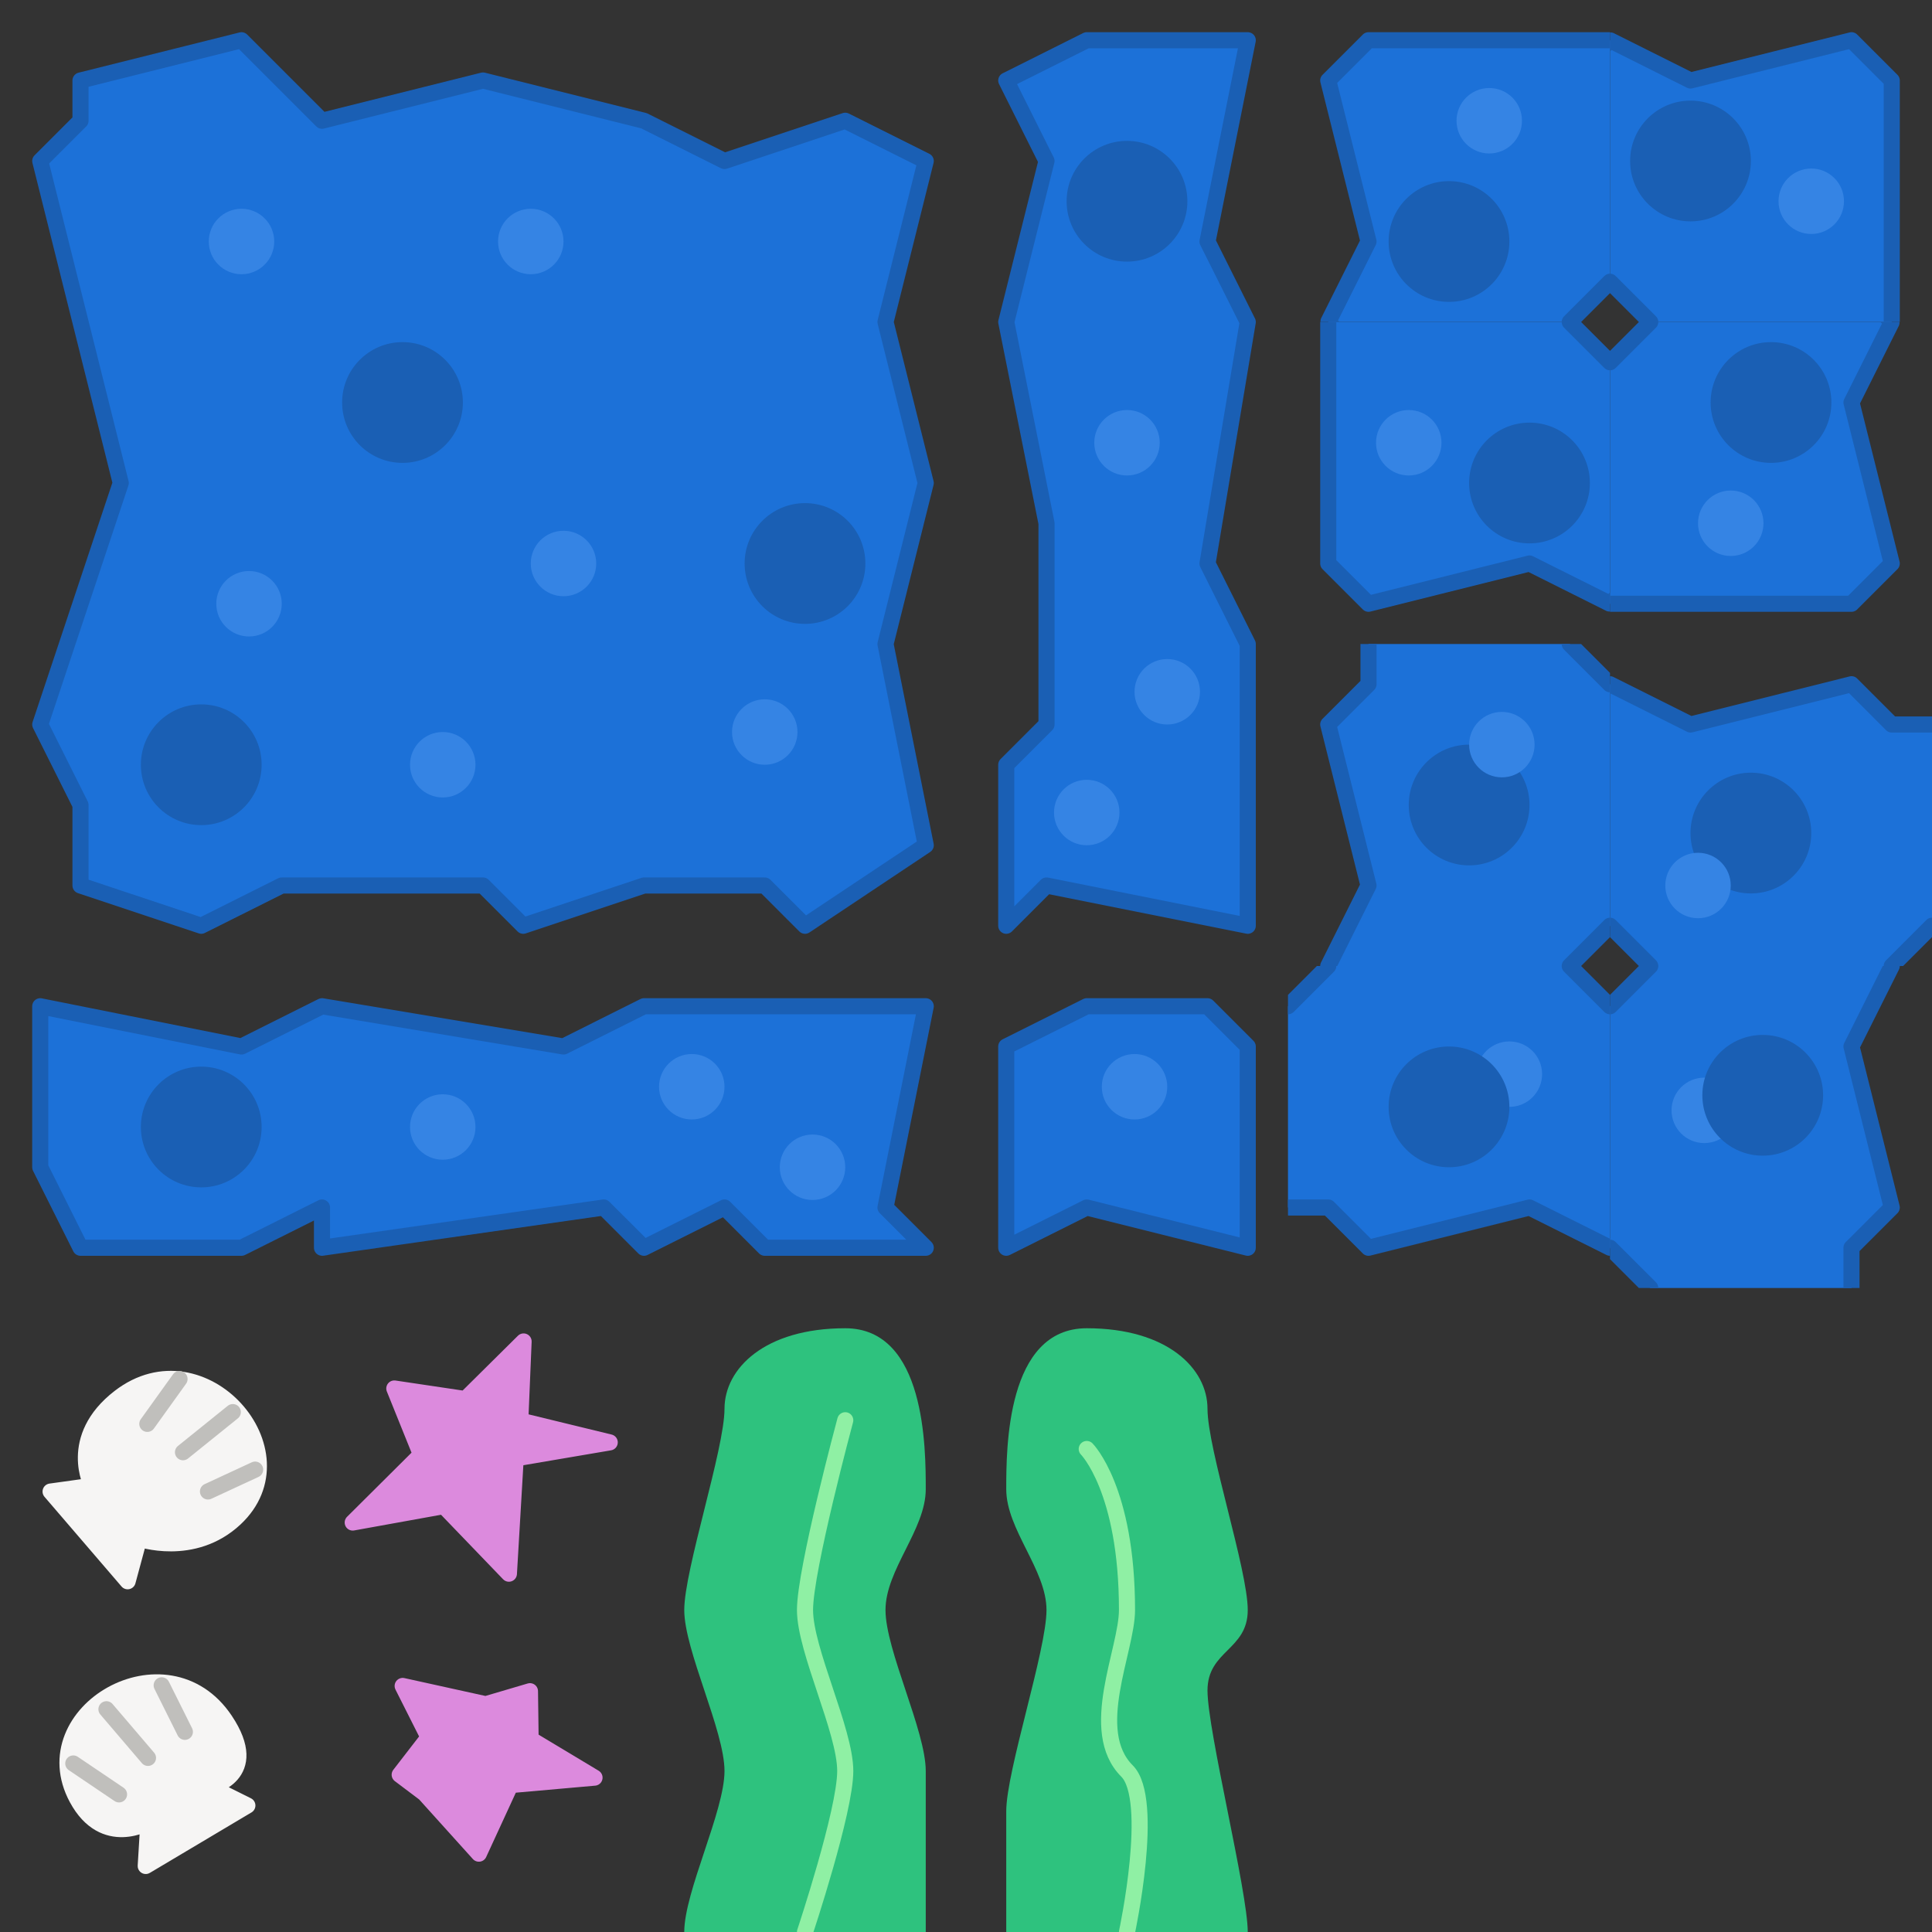 <?xml version="1.0" encoding="UTF-8" standalone="no"?>
<svg
   width="1200"
   height="1200"
   viewBox="0 0 317.5 317.5"
   version="1.1"
   id="svg8"
   inkscape:version="1.3 (0e150ed6c4, 2023-07-21)"
   sodipodi:docname="tilemap.svg"
   xmlns:inkscape="http://www.inkscape.org/namespaces/inkscape"
   xmlns:sodipodi="http://sodipodi.sourceforge.net/DTD/sodipodi-0.dtd"
   xmlns="http://www.w3.org/2000/svg"
   xmlns:svg="http://www.w3.org/2000/svg"
   xmlns:rdf="http://www.w3.org/1999/02/22-rdf-syntax-ns#"
   xmlns:cc="http://creativecommons.org/ns#"
   xmlns:dc="http://purl.org/dc/elements/1.1/">
  <rect x="0" y="0" width="317.5" height="317.5" fill="#333333" stroke="none"/>
  <defs
     id="defs2" />
  <sodipodi:namedview
     id="base"
     pagecolor="#ffffff"
     bordercolor="#666666"
     borderopacity="1.0"
     inkscape:pageopacity="0.0"
     inkscape:pageshadow="2"
     inkscape:zoom="0.49497475"
     inkscape:cx="584.87832"
     inkscape:cy="600.03061"
     inkscape:document-units="px"
     inkscape:current-layer="layer1"
     inkscape:document-rotation="0"
     showgrid="true"
     units="px"
     inkscape:showpageshadow="2"
     inkscape:pagecheckerboard="0"
     inkscape:deskcolor="#d1d1d1"
     inkscape:window-width="1920"
     inkscape:window-height="1051"
     inkscape:window-x="-9"
     inkscape:window-y="-9"
     inkscape:window-maximized="1">
    <inkscape:grid
       type="xygrid"
       id="grid833"
       empspacing="4"
       spacingx="6.615"
       spacingy="6.615"
       originx="0"
       originy="0"
       units="px"
       visible="true" />
  </sodipodi:namedview>
  <g
     inkscape:label="Layer 1"
     inkscape:groupmode="layer"
     id="layer1">
    <path
       style="fill:#1c71d8;stroke:#1a5fb4;stroke-width:2.646;stroke-linecap:round;stroke-linejoin:round;paint-order:fill markers stroke"
       d="M 13.229,52.917 6.615,26.458 13.229,19.844 V 13.229 L 39.688,6.615 52.917,19.844 l 26.458,-6.615 26.458,6.615 13.229,6.615 19.844,-6.615 13.229,6.615 -6.615,26.458 6.615,26.458 -6.615,26.458 6.615,33.073 -19.844,13.229 -6.615,-6.615 -19.844,1e-5 -19.844,6.615 -6.615,-6.615 H 46.302 l -13.229,6.615 -19.844,-6.615 0,-13.229 L 6.615,119.062 19.844,79.375 Z"
       id="path3"
       sodipodi:nodetypes="ccccccccccccccccccccccccccc" />
    <ellipse
       style="fill:#1a5fb4;stroke:none;stroke-width:3.969;stroke-linecap:round;stroke-linejoin:round;paint-order:fill markers stroke"
       id="path4"
       cx="33.073"
       cy="125.677"
       rx="9.922"
       ry="9.922" />
    <ellipse
       style="fill:#1a5fb4;stroke:none;stroke-width:3.969;stroke-linecap:round;stroke-linejoin:round;paint-order:fill markers stroke"
       id="ellipse4"
       cx="66.146"
       cy="66.146"
       rx="9.922"
       ry="9.922" />
    <ellipse
       style="fill:#3584e4;stroke:none;stroke-width:2.151;stroke-linecap:round;stroke-linejoin:round;paint-order:fill markers stroke"
       id="ellipse5"
       cx="92.604"
       cy="92.604"
       rx="5.378"
       ry="5.378" />
    <ellipse
       style="fill:#3584e4;stroke:none;stroke-width:2.151;stroke-linecap:round;stroke-linejoin:round;paint-order:fill markers stroke"
       id="ellipse6"
       cx="72.76"
       cy="125.677"
       rx="5.378"
       ry="5.378" />
    <ellipse
       style="fill:#1a5fb4;stroke:none;stroke-width:3.969;stroke-linecap:round;stroke-linejoin:round;paint-order:fill markers stroke"
       id="ellipse7"
       cx="132.292"
       cy="92.604"
       rx="9.922"
       ry="9.922" />
    <ellipse
       style="fill:#3584e4;stroke:none;stroke-width:2.151;stroke-linecap:round;stroke-linejoin:round;paint-order:fill markers stroke"
       id="ellipse8"
       cx="40.924"
       cy="99.219"
       rx="5.378"
       ry="5.378" />
    <ellipse
       style="fill:#3584e4;stroke:none;stroke-width:2.151;stroke-linecap:round;stroke-linejoin:round;paint-order:fill markers stroke"
       id="ellipse9"
       cx="39.688"
       cy="39.688"
       rx="5.378"
       ry="5.378" />
    <ellipse
       style="fill:#3584e4;stroke:none;stroke-width:2.151;stroke-linecap:round;stroke-linejoin:round;paint-order:fill markers stroke"
       id="ellipse10"
       cx="87.226"
       cy="39.688"
       rx="5.378"
       ry="5.378" />
    <ellipse
       style="fill:#3584e4;stroke:none;stroke-width:2.151;stroke-linecap:round;stroke-linejoin:round;paint-order:fill markers stroke"
       id="ellipse11"
       cx="125.677"
       cy="120.299"
       rx="5.378"
       ry="5.378" />
    <path
       style="fill:#1c71d8;fill-opacity:1;stroke:#1a5fb4;stroke-width:2.646;stroke-linecap:round;stroke-linejoin:round;stroke-opacity:1;paint-order:fill markers stroke"
       d="m 165.365,205.052 13.229,-6.615 26.458,6.615 v -33.073 l -6.615,-6.615 h -19.844 l -13.229,6.615 z"
       id="path11" />
    <ellipse
       style="fill:#3584e4;stroke:none;stroke-width:2.151;stroke-linecap:round;stroke-linejoin:round;paint-order:fill markers stroke"
       id="ellipse12"
       cx="186.445"
       cy="178.594"
       rx="5.378"
       ry="5.378" />
    <path
       style="fill:#1c71d8;fill-opacity:1;stroke:#1a5fb4;stroke-width:2.646;stroke-linecap:round;stroke-linejoin:round;stroke-opacity:1;paint-order:fill markers stroke"
       d="m 165.365,152.135 6.615,-6.615 33.073,6.615 v -46.302 l -6.615,-13.229 6.615,-39.688 -6.615,-13.229 6.615,-33.073 h -26.458 l -13.229,6.615 6.615,13.229 -6.615,26.458 6.615,33.073 0,19.844 v 13.229 l -6.615,6.615 z"
       id="path12"
       sodipodi:nodetypes="ccccccccccccccccc" />
    <ellipse
       style="fill:#3584e4;stroke:none;stroke-width:2.151;stroke-linecap:round;stroke-linejoin:round;paint-order:fill markers stroke"
       id="ellipse13"
       cx="191.823"
       cy="113.684"
       rx="5.378"
       ry="5.378" />
    <ellipse
       style="fill:#3584e4;stroke:none;stroke-width:2.151;stroke-linecap:round;stroke-linejoin:round;paint-order:fill markers stroke"
       id="ellipse14"
       cx="178.594"
       cy="133.528"
       rx="5.378"
       ry="5.378" />
    <ellipse
       style="fill:#1a5fb4;stroke:none;stroke-width:3.969;stroke-linecap:round;stroke-linejoin:round;paint-order:fill markers stroke"
       id="ellipse15"
       cx="185.208"
       cy="33.073"
       rx="9.922"
       ry="9.922" />
    <ellipse
       style="fill:#3584e4;stroke:none;stroke-width:2.151;stroke-linecap:round;stroke-linejoin:round;paint-order:fill markers stroke"
       id="ellipse16"
       cx="185.208"
       cy="72.76"
       rx="5.378"
       ry="5.378" />
    <path
       style="fill:#1c71d8;fill-opacity:1;stroke:#1a5fb4;stroke-width:2.646;stroke-linecap:round;stroke-linejoin:round;stroke-opacity:1;paint-order:fill markers stroke"
       d="m 152.135,205.052 -6.615,-6.615 6.615,-33.073 h -46.302 l -13.229,6.615 -39.688,-6.615 -13.229,6.615 -33.073,-6.615 v 26.458 l 6.615,13.229 h 26.458 l 13.229,-6.615 6e-6,6.615 46.302,-6.615 6.615,6.615 13.229,-6.615 6.615,6.615 z"
       id="path16"
       sodipodi:nodetypes="cccccccccccccccccc" />
    <ellipse
       style="fill:#3584e4;stroke:none;stroke-width:2.151;stroke-linecap:round;stroke-linejoin:round;paint-order:fill markers stroke"
       id="ellipse17"
       cx="-178.594"
       cy="113.684"
       rx="5.378"
       ry="5.378"
       transform="rotate(-90)" />
    <ellipse
       style="fill:#3584e4;stroke:none;stroke-width:2.151;stroke-linecap:round;stroke-linejoin:round;paint-order:fill markers stroke"
       id="ellipse18"
       cx="-191.823"
       cy="133.528"
       rx="5.378"
       ry="5.378"
       transform="rotate(-90)" />
    <ellipse
       style="fill:#1a5fb4;stroke:none;stroke-width:3.969;stroke-linecap:round;stroke-linejoin:round;paint-order:fill markers stroke"
       id="ellipse19"
       cx="-185.208"
       cy="33.073"
       rx="9.922"
       ry="9.922"
       transform="rotate(-90)" />
    <ellipse
       style="fill:#3584e4;stroke:none;stroke-width:2.151;stroke-linecap:round;stroke-linejoin:round;paint-order:fill markers stroke"
       id="ellipse20"
       cx="-185.208"
       cy="72.76"
       rx="5.378"
       ry="5.378"
       transform="rotate(-90)" />
    <path
       id="path20"
       style="fill:#1c71d8;fill-opacity:1;stroke:none;stroke-width:2.646;stroke-linecap:round;stroke-linejoin:round;stroke-opacity:1;paint-order:fill markers stroke"
       d="m 218.281,52.917 v 39.688 l 6.615,6.615 26.458,-6.615 13.229,6.615 2e-5,-39.688 -6.615,-6.615 z"
       sodipodi:nodetypes="cccccccc" />
    <ellipse
       style="fill:#3584e4;stroke:none;stroke-width:2.151;stroke-linecap:round;stroke-linejoin:round;paint-order:fill markers stroke"
       id="ellipse21"
       cx="231.51"
       cy="72.76"
       rx="5.378"
       ry="5.378" />
    <ellipse
       style="fill:#1a5fb4;stroke:none;stroke-width:3.969;stroke-linecap:round;stroke-linejoin:round;paint-order:fill markers stroke"
       id="ellipse22"
       cx="251.354"
       cy="79.375"
       rx="9.922"
       ry="9.922" />
    <path
       id="path22"
       style="color:#000000;fill:#1a5fb4;stroke-linecap:round;stroke-linejoin:round;-inkscape-stroke:none;paint-order:fill markers stroke"
       d="M 216.959 52.917 L 216.959 92.604 A 1.323 1.323 0 0 0 217.346 93.539 L 223.961 100.154 A 1.323 1.323 0 0 0 225.217 100.502 L 251.201 94.006 L 263.992 100.402 A 1.323 1.323 0 0 0 264.583 100.493 L 264.583 97.349 L 264.322 97.61 L 251.945 91.422 A 1.323 1.323 0 0 0 251.033 91.321 L 225.301 97.754 L 219.604 92.056 L 219.604 52.917 L 216.959 52.917 z " />
    <path
       id="path27"
       style="fill:#1c71d8;fill-opacity:1;stroke:none;stroke-width:2.646;stroke-linecap:round;stroke-linejoin:round;stroke-opacity:1;paint-order:fill markers stroke"
       d="m 264.583,6.615 h -39.688 l -6.615,6.615 6.615,26.458 -6.615,13.229 39.687,0 6.615,-6.615 z"
       sodipodi:nodetypes="cccccccc" />
    <ellipse
       style="fill:#3584e4;stroke:none;stroke-width:2.151;stroke-linecap:round;stroke-linejoin:round;paint-order:fill markers stroke"
       id="ellipse27"
       cx="19.844"
       cy="-244.74"
       rx="5.378"
       ry="5.378"
       transform="rotate(90)" />
    <ellipse
       style="fill:#1a5fb4;stroke:none;stroke-width:3.969;stroke-linecap:round;stroke-linejoin:round;paint-order:fill markers stroke"
       id="ellipse28"
       cx="39.688"
       cy="-238.125"
       rx="9.922"
       ry="9.922"
       transform="rotate(90)" />
    <path
       id="path28"
       style="color:#000000;fill:#1a5fb4;stroke-linecap:round;stroke-linejoin:round;-inkscape-stroke:none;paint-order:fill markers stroke"
       d="m 264.583,5.292 h -39.687 a 1.323,1.323 0 0 0 -0.935,0.387 l -6.615,6.615 a 1.323,1.323 0 0 0 -0.348,1.256 l 6.496,25.984 -6.397,12.791 a 1.323,1.323 0 0 0 -0.09,0.591 h 3.144 l -0.261,-0.261 6.188,-12.377 a 1.323,1.323 0 0 0 0.101,-0.912 l -6.433,-25.732 5.697,-5.697 h 39.14 z" />
    <path
       id="path30"
       style="fill:#1c71d8;fill-opacity:1;stroke:none;stroke-width:2.646;stroke-linecap:round;stroke-linejoin:round;stroke-opacity:1;paint-order:fill markers stroke"
       d="m 310.885,52.917 v -39.688 L 304.271,6.615 277.813,13.229 264.583,6.615 V 46.302 l 6.615,6.615 z"
       sodipodi:nodetypes="cccccccc" />
    <ellipse
       style="fill:#3584e4;stroke:none;stroke-width:2.151;stroke-linecap:round;stroke-linejoin:round;paint-order:fill markers stroke"
       id="ellipse30"
       cx="-297.656"
       cy="-33.073"
       rx="5.378"
       ry="5.378"
       transform="scale(-1)" />
    <ellipse
       style="fill:#1a5fb4;stroke:none;stroke-width:3.969;stroke-linecap:round;stroke-linejoin:round;paint-order:fill markers stroke"
       id="ellipse31"
       cx="-277.812"
       cy="-26.458"
       rx="9.922"
       ry="9.922"
       transform="scale(-1)" />
    <path
       id="path31"
       style="color:#000000;fill:#1a5fb4;stroke-linecap:round;stroke-linejoin:round;-inkscape-stroke:none;paint-order:fill markers stroke"
       d="M 312.208,52.917 V 13.23 a 1.323,1.323 0 0 0 -0.387,-0.935 l -6.615,-6.615 a 1.323,1.323 0 0 0 -1.256,-0.348 L 277.965,11.828 265.175,5.431 a 1.323,1.323 0 0 0 -0.591,-0.09 v 3.144 l 0.261,-0.261 12.377,6.188 a 1.323,1.323 0 0 0 0.912,0.101 l 25.732,-6.433 5.697,5.697 v 39.14 z" />
    <path
       id="path32"
       style="fill:#1c71d8;fill-opacity:1;stroke:none;stroke-width:2.646;stroke-linecap:round;stroke-linejoin:round;stroke-opacity:1;paint-order:fill markers stroke"
       d="m 264.583,99.219 h 39.688 l 6.615,-6.615 -6.615,-26.458 6.615,-13.229 -39.687,-10e-7 -6.615,6.615 z"
       sodipodi:nodetypes="cccccccc" />
    <ellipse
       style="fill:#3584e4;stroke:none;stroke-width:2.151;stroke-linecap:round;stroke-linejoin:round;paint-order:fill markers stroke"
       id="ellipse32"
       cx="-85.99"
       cy="284.427"
       rx="5.378"
       ry="5.378"
       transform="rotate(-90)" />
    <ellipse
       style="fill:#1a5fb4;stroke:none;stroke-width:3.969;stroke-linecap:round;stroke-linejoin:round;paint-order:fill markers stroke"
       id="ellipse33"
       cx="-66.146"
       cy="291.042"
       rx="9.922"
       ry="9.922"
       transform="rotate(-90)" />
    <path
       id="path33"
       style="color:#000000;fill:#1a5fb4;stroke-linecap:round;stroke-linejoin:round;-inkscape-stroke:none;paint-order:fill markers stroke"
       d="m 264.583,100.541 h 39.687 a 1.323,1.323 0 0 0 0.935,-0.387 l 6.615,-6.615 a 1.323,1.323 0 0 0 0.348,-1.256 l -6.496,-25.984 6.397,-12.791 a 1.323,1.323 0 0 0 0.09,-0.591 h -3.144 l 0.261,0.261 -6.188,12.377 a 1.323,1.323 0 0 0 -0.101,0.912 l 6.433,25.732 -5.697,5.697 H 264.583 Z" />
    <path
       style="fill:none;fill-opacity:1;stroke:#1a5fb4;stroke-width:2.646;stroke-linecap:round;stroke-linejoin:round;stroke-opacity:1;paint-order:fill markers stroke"
       d="m 257.969,52.917 6.615,-6.615 6.615,6.615 -6.615,6.615 z"
       id="path34" />
    <path
       id="path35"
       style="fill:#1c71d8;fill-opacity:1;stroke:none;stroke-width:2.646;stroke-linecap:round;stroke-linejoin:round;stroke-opacity:1;paint-order:fill markers stroke"
       d="m 218.281,158.75 -6.615,6.615 0,33.073 h 6.615 l 6.615,6.615 26.458,-6.615 13.229,6.615 2e-5,-39.688 -6.615,-6.615 z"
       sodipodi:nodetypes="cccccccccc" />
    <ellipse
       style="fill:#3584e4;stroke:none;stroke-width:2.151;stroke-linecap:round;stroke-linejoin:round;paint-order:fill markers stroke"
       id="ellipse35"
       cx="248.047"
       cy="176.523"
       rx="5.378"
       ry="5.378" />
    <ellipse
       style="fill:#1a5fb4;stroke:none;stroke-width:3.969;stroke-linecap:round;stroke-linejoin:round;paint-order:fill markers stroke"
       id="ellipse36"
       cx="238.125"
       cy="181.901"
       rx="9.922"
       ry="9.922" />
    <path
       id="path47"
       style="color:#000000;fill:#1a5fb4;stroke-linecap:round;stroke-linejoin:round;-inkscape-stroke:none;paint-order:fill markers stroke"
       d="M 216.41 158.75 L 211.667 163.493 L 211.667 166.688 A 1.323 1.323 0 0 0 212.601 166.301 L 219.217 159.685 A 1.323 1.323 0 0 0 219.604 158.75 L 216.41 158.75 z M 256.646 158.75 A 1.323 1.323 0 0 0 257.033 159.685 L 263.649 166.301 A 1.323 1.323 0 0 0 264.583 166.688 L 264.583 163.493 L 259.84 158.75 L 256.646 158.75 z M 211.667 197.115 L 211.667 199.76 L 217.732 199.76 L 223.961 205.988 A 1.323 1.323 0 0 0 225.217 206.336 L 251.201 199.84 L 263.992 206.234 A 1.323 1.323 0 0 0 264.583 206.375 L 264.583 203.572 L 251.945 197.254 A 1.323 1.323 0 0 0 251.033 197.154 L 225.301 203.588 L 219.217 197.502 A 1.323 1.323 0 0 0 218.281 197.115 L 211.667 197.115 z " />
    <path
       id="path48"
       style="fill:#1c71d8;fill-opacity:1;stroke:none;stroke-width:2.646;stroke-linecap:round;stroke-linejoin:round;stroke-opacity:1;paint-order:fill markers stroke"
       d="m 264.583,112.448 -6.615,-6.615 h -33.073 v 6.615 l -6.615,6.615 6.615,26.458 -6.615,13.229 39.688,2e-5 6.615,-6.615 z"
       sodipodi:nodetypes="cccccccccc" />
    <ellipse
       style="fill:#1a5fb4;stroke:none;stroke-width:3.969;stroke-linecap:round;stroke-linejoin:round;paint-order:fill markers stroke"
       id="ellipse49"
       cx="132.292"
       cy="-241.432"
       rx="9.922"
       ry="9.922"
       transform="rotate(90)" />
    <ellipse
       style="fill:#3584e4;stroke:none;stroke-width:2.151;stroke-linecap:round;stroke-linejoin:round;paint-order:fill markers stroke"
       id="ellipse48"
       cx="122.37"
       cy="-246.811"
       rx="5.378"
       ry="5.378"
       transform="rotate(90)" />
    <path
       id="path49"
       style="color:#000000;fill:#1a5fb4;stroke-linecap:round;stroke-linejoin:round;-inkscape-stroke:none;paint-order:fill markers stroke"
       d="m 264.583,110.577 -4.743,-4.743 h -3.194 a 1.323,1.323 0 0 0 0.387,0.935 l 6.616,6.615 a 1.323,1.323 0 0 0 0.935,0.387 z m 0,40.236 a 1.323,1.323 0 0 0 -0.935,0.387 l -6.616,6.615 a 1.323,1.323 0 0 0 -0.387,0.935 h 3.194 l 4.743,-4.743 z m -38.365,-44.98 h -2.645 v 6.066 l -6.229,6.229 a 1.323,1.323 0 0 0 -0.347,1.256 l 6.496,25.984 -6.394,12.791 a 1.323,1.323 0 0 0 -0.141,0.591 h 2.803 l 6.318,-12.638 a 1.323,1.323 0 0 0 0.1,-0.912 l -6.434,-25.732 6.086,-6.084 a 1.323,1.323 0 0 0 0.387,-0.935 z" />
    <path
       id="path50"
       style="fill:#1c71d8;fill-opacity:1;stroke:none;stroke-width:2.646;stroke-linecap:round;stroke-linejoin:round;stroke-opacity:1;paint-order:fill markers stroke"
       d="m 310.885,158.75 6.615,-6.615 V 119.062 h -6.615 l -6.615,-6.615 -26.458,6.615 -13.229,-6.615 -2e-5,39.688 6.615,6.615 z"
       sodipodi:nodetypes="cccccccccc" />
    <ellipse
       style="fill:#1a5fb4;stroke:none;stroke-width:3.969;stroke-linecap:round;stroke-linejoin:round;paint-order:fill markers stroke"
       id="ellipse51"
       cx="-287.734"
       cy="-136.902"
       rx="9.922"
       ry="9.922"
       transform="scale(-1)" />
    <ellipse
       style="fill:#3584e4;stroke:none;stroke-width:2.151;stroke-linecap:round;stroke-linejoin:round;paint-order:fill markers stroke"
       id="ellipse50"
       cx="-279.049"
       cy="-145.521"
       rx="5.378"
       ry="5.378"
       transform="scale(-1)" />
    <path
       id="path51"
       style="color:#000000;fill:#1a5fb4;stroke-linecap:round;stroke-linejoin:round;-inkscape-stroke:none;paint-order:fill markers stroke"
       d="m 312.757,158.75 4.743,-4.743 v -3.194 a 1.323,1.323 0 0 0 -0.935,0.387 l -6.615,6.616 a 1.323,1.323 0 0 0 -0.387,0.935 z m -40.236,0 a 1.323,1.323 0 0 0 -0.387,-0.935 l -6.615,-6.616 a 1.323,1.323 0 0 0 -0.935,-0.387 v 3.194 l 4.743,4.743 z m 44.98,-38.365 v -2.645 h -6.066 l -6.229,-6.229 a 1.323,1.323 0 0 0 -1.256,-0.347 l -25.984,6.496 -12.791,-6.394 a 1.323,1.323 0 0 0 -0.591,-0.141 v 2.803 l 12.638,6.318 a 1.323,1.323 0 0 0 0.912,0.1 l 25.732,-6.434 6.084,6.086 a 1.323,1.323 0 0 0 0.935,0.387 z" />
    <path
       id="path52"
       style="fill:#1c71d8;fill-opacity:1;stroke:none;stroke-width:2.646;stroke-linecap:round;stroke-linejoin:round;stroke-opacity:1;paint-order:fill markers stroke"
       d="m 264.583,205.052 6.615,6.615 h 33.073 v -6.615 l 6.615,-6.615 -6.615,-26.458 6.615,-13.229 -39.688,-2e-5 -6.615,6.615 z"
       sodipodi:nodetypes="cccccccccc" />
    <ellipse
       style="fill:#3584e4;stroke:none;stroke-width:2.151;stroke-linecap:round;stroke-linejoin:round;paint-order:fill markers stroke"
       id="ellipse52"
       cx="-182.473"
       cy="280.074"
       rx="5.378"
       ry="5.378"
       transform="rotate(-90)" />
    <ellipse
       style="fill:#1a5fb4;stroke:none;stroke-width:3.969;stroke-linecap:round;stroke-linejoin:round;paint-order:fill markers stroke"
       id="ellipse53"
       cx="-179.997"
       cy="289.682"
       rx="9.922"
       ry="9.922"
       transform="rotate(-90)" />
    <path
       id="path53"
       style="color:#000000;fill:#1a5fb4;stroke-linecap:round;stroke-linejoin:round;-inkscape-stroke:none;paint-order:fill markers stroke"
       d="m 264.583,206.923 4.743,4.743 h 3.194 a 1.323,1.323 0 0 0 -0.387,-0.935 l -6.616,-6.615 a 1.323,1.323 0 0 0 -0.935,-0.387 z m 0,-40.236 a 1.323,1.323 0 0 0 0.935,-0.387 l 6.616,-6.615 a 1.323,1.323 0 0 0 0.387,-0.935 h -3.194 l -4.743,4.743 z m 38.365,44.98 h 2.645 v -6.066 l 6.229,-6.229 a 1.323,1.323 0 0 0 0.347,-1.256 l -6.496,-25.984 6.394,-12.791 a 1.323,1.323 0 0 0 0.141,-0.591 h -2.803 l -6.318,12.638 a 1.323,1.323 0 0 0 -0.1,0.912 l 6.434,25.732 -6.086,6.084 a 1.323,1.323 0 0 0 -0.387,0.935 z" />
    <path
       style="fill:#f6f5f4;fill-opacity:1;stroke:#f6f5f4;stroke-width:2.646;stroke-linecap:round;stroke-linejoin:round;stroke-opacity:1;paint-order:fill markers stroke"
       d="m 8.315,245.118 12.662,14.741 1.89,-6.993 c 0,0 8.876,3.131 15.758,-3.308 11.74,-10.983 -5.342,-30.442 -18.97,-19.938 -8.718,6.719 -4.536,14.552 -4.536,14.552 z"
       id="path54"
       sodipodi:nodetypes="cccsscc" />
    <path
       style="fill:#f6f5f4;fill-opacity:1;stroke:#c0bfbc;stroke-width:2.646;stroke-linecap:round;stroke-linejoin:round;stroke-opacity:1;paint-order:fill markers stroke"
       d="m 24.213,233.996 5.292,-7.371"
       id="path55"
       sodipodi:nodetypes="cc" />
    <path
       style="fill:#f6f5f4;fill-opacity:1;stroke:#c0bfbc;stroke-width:2.646;stroke-linecap:round;stroke-linejoin:round;stroke-opacity:1;paint-order:fill markers stroke"
       d="m 34.178,245.104 7.749,-3.591"
       id="path56"
       sodipodi:nodetypes="cc" />
    <path
       style="fill:#f6f5f4;fill-opacity:1;stroke:#c0bfbc;stroke-width:2.646;stroke-linecap:round;stroke-linejoin:round;stroke-opacity:1;paint-order:fill markers stroke"
       d="m 30.072,238.656 8.186,-6.596"
       id="path57"
       sodipodi:nodetypes="cc" />
    <path
       style="fill:#dc8add;fill-opacity:1;stroke:#dc8add;stroke-width:2.646;stroke-linecap:round;stroke-linejoin:round;stroke-opacity:1;paint-order:fill markers stroke"
       d="m 72.941,247.504 -14.975,2.704 11.218,-11.16 -4.383,-10.868 11.685,1.741 9.56,-9.469 -0.545,13.007 14.7,3.578 -15.454,2.628 -1.115,18.95 z"
       id="path58"
       sodipodi:nodetypes="ccccccccccc" />
    <path
       style="fill:#f6f5f4;fill-opacity:1;stroke:#f6f5f4;stroke-width:2.646;stroke-linecap:round;stroke-linejoin:round;stroke-opacity:1;paint-order:fill markers stroke"
       d="m 40.651,296.712 -16.701,9.936 0.438,-7.23 c 0,0 -7.272,4.414 -11.743,-3.882 -7.626,-14.153 14.767,-27.151 24.336,-12.851 6.121,9.148 -2.478,10.962 -2.478,10.962 z"
       id="path59"
       sodipodi:nodetypes="cccsscc" />
    <path
       style="fill:#f6f5f4;fill-opacity:1;stroke:#c0bfbc;stroke-width:2.646;stroke-linecap:round;stroke-linejoin:round;stroke-opacity:1;paint-order:fill markers stroke"
       d="m 19.562,294.884 -7.519,-5.078"
       id="path60"
       sodipodi:nodetypes="cc" />
    <path
       style="fill:#f6f5f4;fill-opacity:1;stroke:#c0bfbc;stroke-width:2.646;stroke-linecap:round;stroke-linejoin:round;stroke-opacity:1;paint-order:fill markers stroke"
       d="m 30.381,284.605 -3.811,-7.643"
       id="path61"
       sodipodi:nodetypes="cc" />
    <path
       style="fill:#f6f5f4;fill-opacity:1;stroke:#c0bfbc;stroke-width:2.646;stroke-linecap:round;stroke-linejoin:round;stroke-opacity:1;paint-order:fill markers stroke"
       d="m 24.319,288.887 -6.827,-7.994"
       id="path62"
       sodipodi:nodetypes="cc" />
    <path
       style="fill:#dc8add;fill-opacity:1;stroke:#dc8add;stroke-width:2.646;stroke-linecap:round;stroke-linejoin:round;stroke-opacity:1;paint-order:fill markers stroke"
       d="m 69.785,294.744 -4.1,-3.091 4.745,-6.139 -4.256,-8.448 13.648,3.008 7.271,-2.145 0.103,7.893 10.505,6.311 -13.813,1.223 -5.192,11.271 z"
       id="path63"
       sodipodi:nodetypes="ccccccccccc" />
    <path
       style="fill:#2ec27e;fill-opacity:1;stroke:none;stroke-width:2.646;stroke-linecap:round;stroke-linejoin:round;stroke-opacity:1;paint-order:fill markers stroke"
       d="m 112.448,317.5 c 0,-6.615 6.615,-19.844 6.615,-26.458 0,-6.615 -6.615,-19.844 -6.615,-26.458 0,-6.615 6.615,-26.458 6.615,-33.073 0,-6.615 6.615,-13.229 19.844,-13.229 13.229,0 13.229,19.844 13.229,26.458 0,6.615 -6.615,13.229 -6.615,19.844 0,6.615 6.615,19.844 6.615,26.458 0,6.615 0,26.458 0,26.458 z"
       id="path64" />
    <path
       style="fill:#2ec27e;fill-opacity:1;stroke:none;stroke-width:2.646;stroke-linecap:round;stroke-linejoin:round;stroke-opacity:1;paint-order:fill markers stroke"
       d="m 205.052,317.5 c 0,-6.615 -6.615,-33.073 -6.615,-39.688 0,-6.615 6.615,-6.615 6.615,-13.229 0,-6.615 -6.615,-26.458 -6.615,-33.073 0,-6.615 -6.615,-13.229 -19.844,-13.229 -13.229,0 -13.229,19.844 -13.229,26.458 0,6.615 6.615,13.229 6.615,19.844 0,6.615 -6.615,26.458 -6.615,33.073 l 0,19.844 z"
       id="path65"
       sodipodi:nodetypes="cssssssscc" />
    <path
       style="fill:none;fill-opacity:1;stroke:#8ff0a4;stroke-width:2.646;stroke-linecap:round;stroke-linejoin:round;stroke-opacity:1;paint-order:fill markers stroke"
       d="m 132.292,317.5 c 0,0 6.615,-19.844 6.615,-26.458 0,-6.615 -6.615,-19.844 -6.615,-26.458 0,-6.615 6.615,-31.183 6.615,-31.183"
       id="path66"
       sodipodi:nodetypes="cssc" />
    <path
       style="fill:none;fill-opacity:1;stroke:#8ff0a4;stroke-width:2.646;stroke-linecap:round;stroke-linejoin:round;stroke-opacity:1;paint-order:fill markers stroke"
       d="m 185.208,317.5 c 0,0 4.677,-21.781 0,-26.458 -6.615,-6.615 0,-19.844 0,-26.458 0,-19.844 -6.615,-26.458 -6.615,-26.458"
       id="path67"
       sodipodi:nodetypes="cssc" />
  </g>
</svg>
